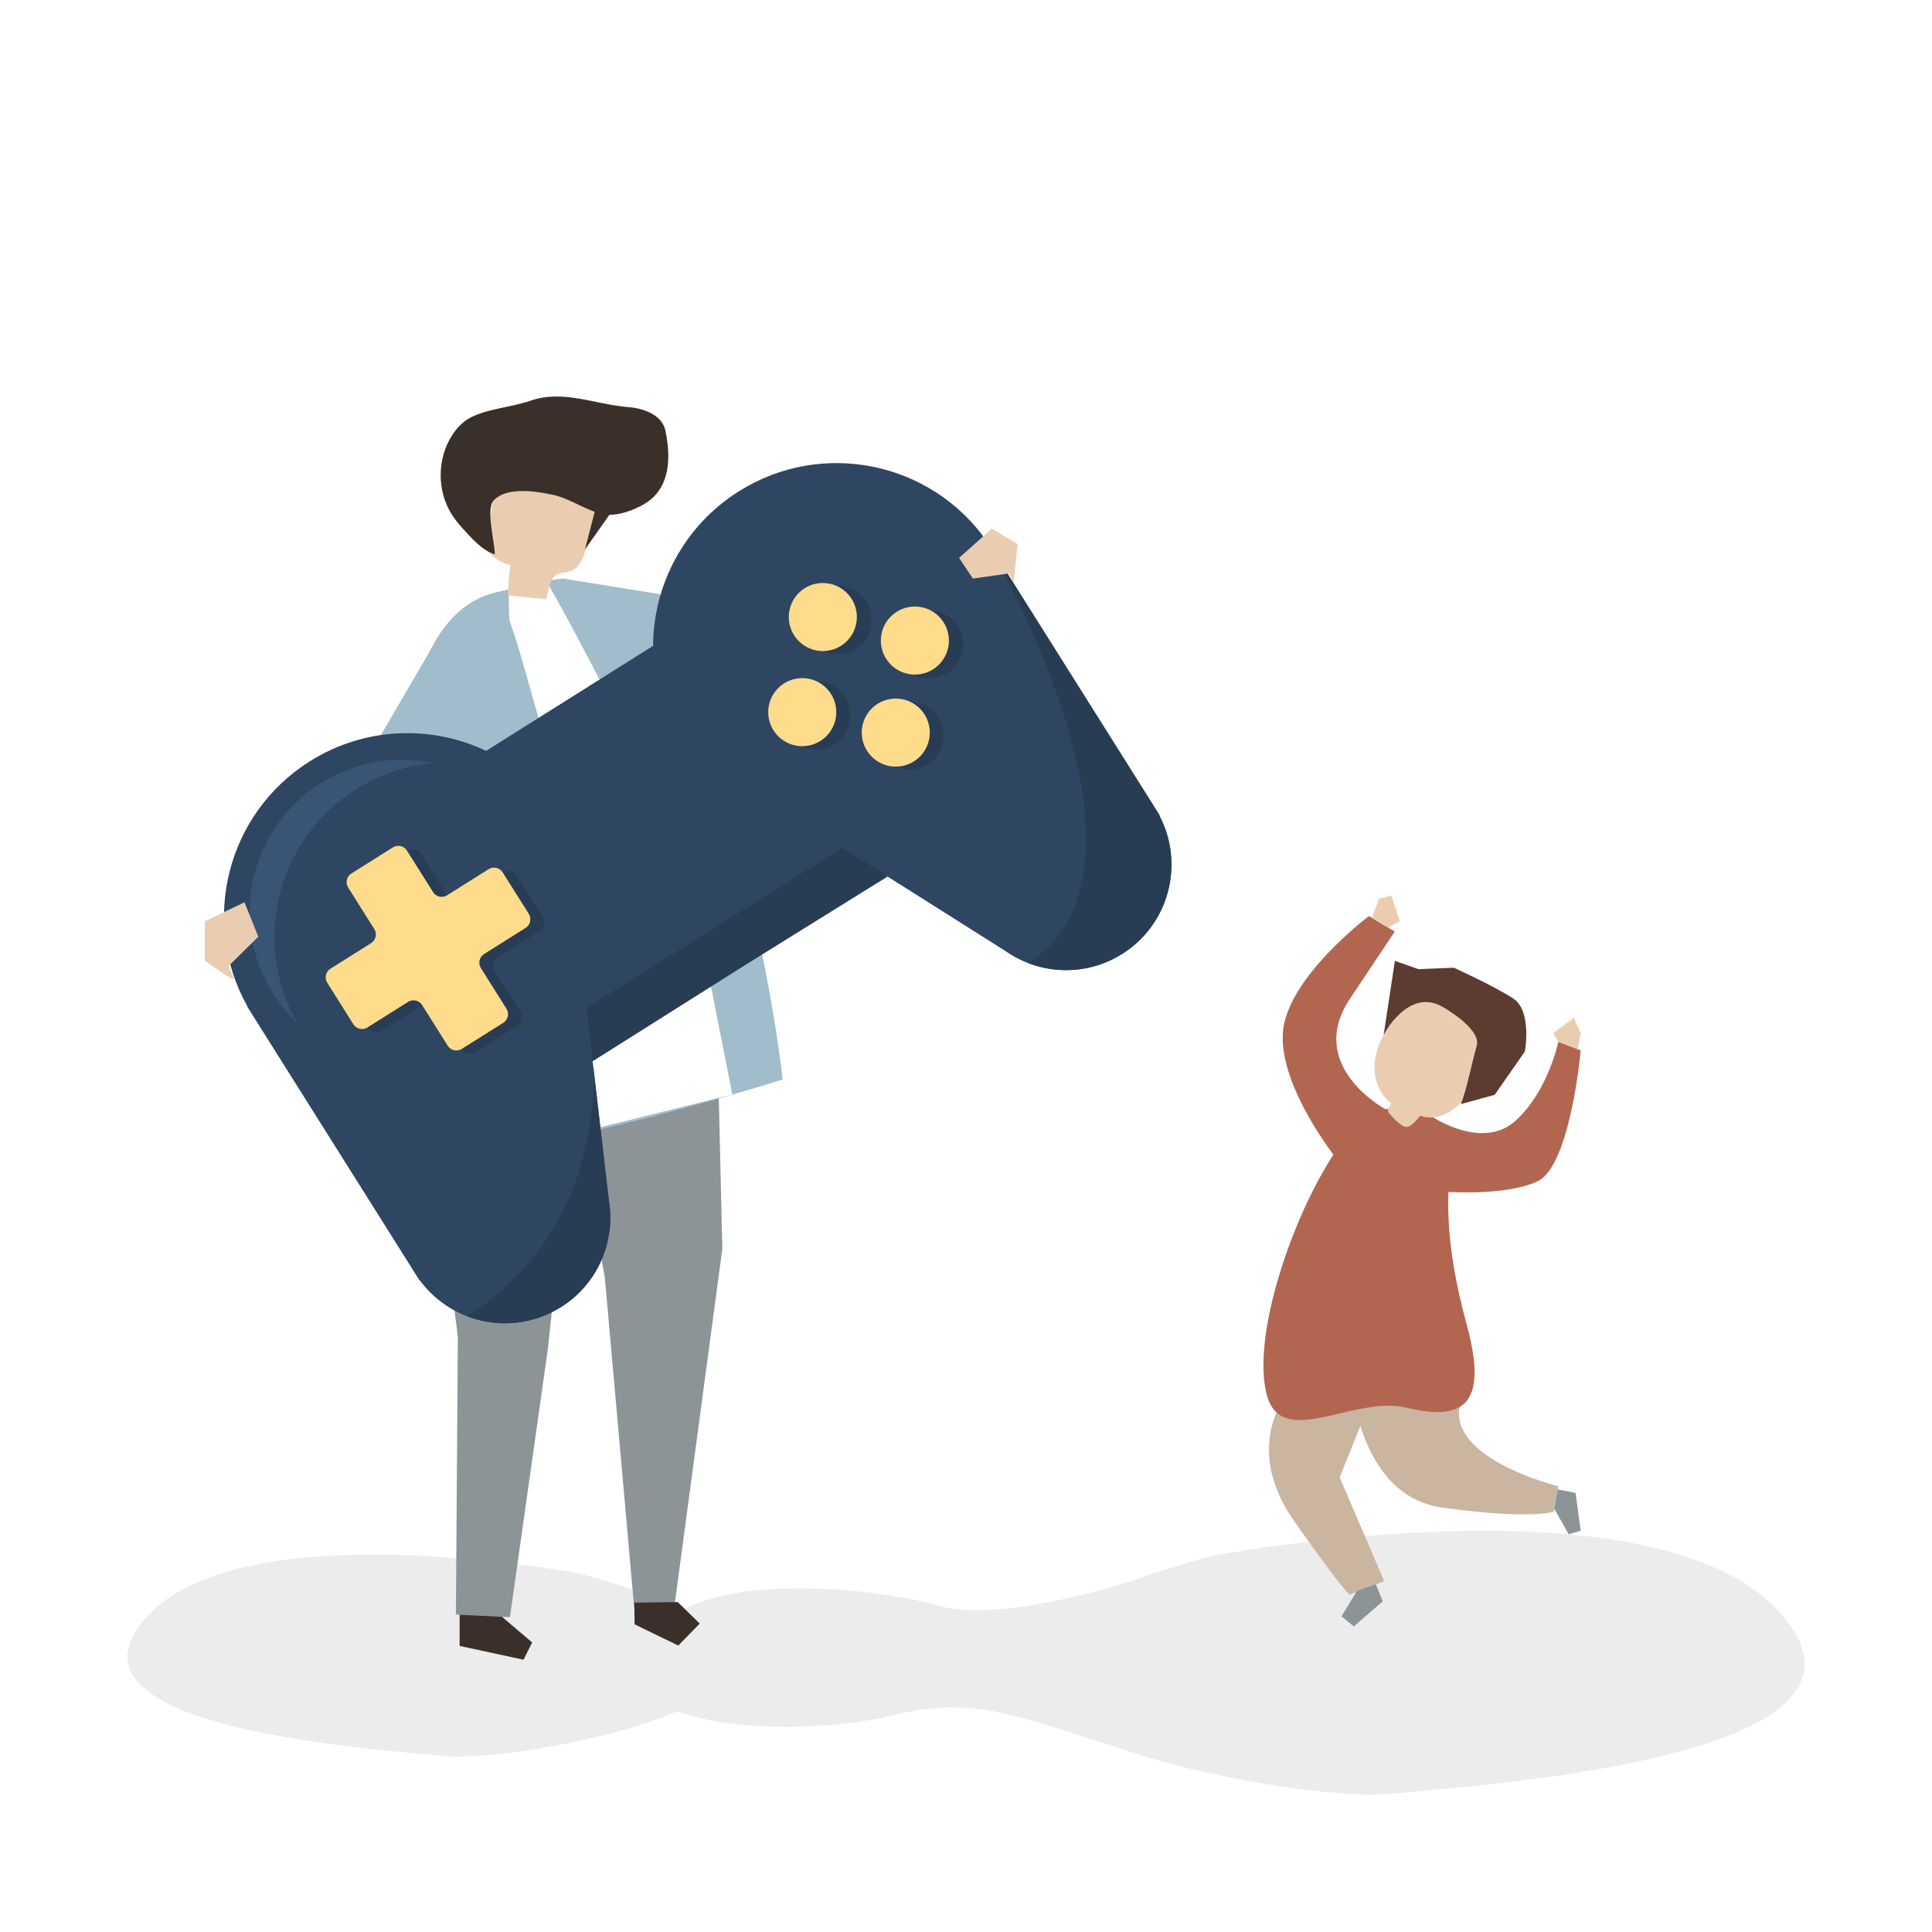 <?xml version="1.0" encoding="utf-8"?>
<!-- Generator: Adobe Illustrator 27.5.0, SVG Export Plug-In . SVG Version: 6.00 Build 0)  -->
<svg version="1.1" xmlns="http://www.w3.org/2000/svg" xmlns:xlink="http://www.w3.org/1999/xlink" x="0px" y="0px"
	 viewBox="0 0 1122 1122" style="enable-background:new 0 0 1122 1122;" xml:space="preserve">
<g id="background">
	<rect style="fill:#FFFFFF;" width="1122" height="1122"/>
</g>
<g id="shadow">
	<path style="opacity:0.12;fill:#606060;" d="M1033.852,936.689c-73.459-82.434-330.564-32.973-330.564-32.973
		c-18.346,5.047-34.167,10.043-47.709,14.972c-0.003,0.001-74.417,24.184-110.227,13.88c-28.659-8.246-107.295-19.126-148.862,2.204
		c-13.859-6.706-33.05-13.615-58.641-20.656c0,0-196.794-37.858-253.021,25.239c-56.227,63.097,122.293,75.716,173.6,80.448
		c24.539,2.263,93.608-8.103,135.165-26.092c32.395,12.673,91.464,10.68,123.292,2.743c49.573-12.362,74.465,0.659,130.399,17.838
		c54.518,19.4,130.831,30.17,159.763,27.502C874.08,1035.611,1107.311,1019.123,1033.852,936.689z"/>
</g>
<g id="object">
	<g>
		<g>
			<path style="fill:#CAB5A1;" d="M752.071,803.46c0,0-33.879,32.596-0.313,80.172c33.566,47.575,32.468,42.303,32.468,42.303
				l19.641-7.696L778,858l18.008-44.689L752.071,803.46z"/>
			<path style="fill:#CAB5A1;" d="M783.991,794.983c0,0,2.227,73.512,53.78,80.602c51.553,7.09,64.589,2.288,64.589,2.288
				l2.613-14.771c0,0-72.426-17.6-54.973-53.102l-17.872-11.578L783.991,794.983z"/>
			<polygon style="fill:#8C9498;" points="788,924 779.081,938.666 786.19,944.536 803,930 799,920 			"/>
			<polygon style="fill:#8C9498;" points="902.649,876.243 911,891 918,889 915,867 904.647,864.948 			"/>
			<path style="fill:#B26650;" d="M823.206,645.134c0,0-23.514-12.612-48.045,24.242c-24.531,36.854-47.882,105.195-39.796,139.482
				c8.086,34.287,50.248,1.191,81.389,8.623c31.141,7.432,48.502,0.754,34.959-48.527c-13.543-49.281-11.02-77.612-9.277-91.646
				C844.181,663.274,837.24,646.878,823.206,645.134z"/>
			<g>
				<g>
					<path style="fill:#EACDB0;" d="M815.349,586.057c22.094-22.269,50.96,3.679,46.116,30.534
						c-2.755,15.272-19.506,37.43-36.73,31.389c-1.751,2.109-4.91,6.149-7.657,6.494c-2.975,0.373-7.807-5.167-9.752-7.261
						c-0.539-0.581-1.083-1.217-1.232-1.996c-0.186-0.975,0.771-2.601,1.929-4.338c-1.615-1.26-3.126-2.763-4.499-4.538
						c-5.761-7.445-6.482-17.942-3.638-26.929C802.73,600.425,808.71,592.748,815.349,586.057z"/>
				</g>
				<path style="fill:#5C3C30;" d="M838.049,584.884c0,0,22.266,12.472,19.558,22.427c-4.071,14.965-5.808,25.278-9.224,33.906
					l19.647-5.411l17.537-25.164c0,0,4.238-23.437-6.624-30.668c-10.862-7.231-34.665-17.983-34.665-17.983l-20.538,0.827
					l-13.665-4.787l-6.556,43.119C803.519,601.148,817.775,572.953,838.049,584.884z"/>
			</g>
			<path style="fill:#B26650;" d="M832.363,648.914c0,0,28.637,19.086,47.637,2.086s25-46,25-46l13,5c0,0-6,67-25,76s-55,6-55,6
				S816.727,677.827,832.363,648.914z"/>
			<path style="fill:#B26650;" d="M806,645c-2-1-48-26-22-65s26-39,26-39l-15-9c0,0-48,36-50,68s32,74,32,74L806,645z"/>
			<path style="fill:#EACDB0;" d="M806.14,538.684L813,535l-5-15l-7,2c0,0-4.882,11.471-3.941,11.235S806.14,538.684,806.14,538.684
				z"/>
			<polygon style="fill:#EACDB0;" points="905,605 902,600 914,591 918,600 916.224,609.317 			"/>
		</g>
		<g>
			<polygon style="fill:#A1BDCC;" points="327,336 451,356 560,319 579,344 456.576,404.475 360,399 			"/>
			<polygon style="fill:#A1BDCC;" points="255.916,367.421 196,470 122.126,538.209 142,565 228.959,507.669 295.483,418.796 			"/>
			<g>
				<g>
					<g>
						<polygon style="fill:#8C9498;" points="415.72,564.254 419.493,725.248 391.613,933.215 368.282,933.491 351.274,742.105 
							317.074,550.923 						"/>
						<polygon style="fill:#3A3029;" points="368.384,930.713 368.533,943.328 393.913,955.644 406.378,942.879 393.613,930.414 
													"/>
					</g>
					<polygon style="fill:#3A3029;" points="288.99,936.791 309.051,953.843 304.036,963.874 266.922,955.849 266.922,936.791 					
						"/>
					<polygon style="fill:#8C9498;" points="334.814,627.586 318.139,783.635 296.136,939.18 264.755,937.688 265.9,776.326 
						247.01,626.664 291.374,605.998 					"/>
				</g>
				<path style="fill:#A1BDCC;" d="M328.37,336.256c0.004,0.002,41.921,20.025,77.801,98.929
					c36.536,80.349,48.344,191.743,48.344,191.743s-213.151,67.414-213.705,30.419c0,0-48.202-292.688,47.659-313.421
					C292.826,342.983,325.738,334.762,328.37,336.256z"/>
				<path style="fill:#FFFFFF;" d="M317.067,337.125c22.074,37.856,42.886,82.676,65.384,120.284
					c13.331,22.285,16.889,47.007,21.841,72.033c4.923,24.881,9.845,49.761,14.768,74.642c2.08,10.512,4.16,21.024,6.24,31.537
					c0,0-89.906,22.313-89.906,22.313c1.017-31.113,2.801-62.206,3.241-93.334c0.406-28.71,2.641-61.19-6.482-88.803
					c-4.441-13.441-9.085-26.844-13.593-40.273c-8.272-24.638-14.005-50.232-22.493-74.797c-0.593-1.717-0.733-16.801-0.42-18.648
					L317.067,337.125z"/>
			</g>
			<g>
				<path style="fill:#EACDB0;" d="M316.836,348.004c-7.233-0.755-14.466-1.51-21.699-2.265c-0.04-5.8,0.384-11.602,1.267-17.334
					c-6.021-2.152-12.974-5.369-13.992-11.681c-0.321-1.988,0.033-4.016,0.387-5.999c1.46-8.196,2.921-16.393,4.381-24.589
					c0.505-2.835,1.042-5.753,2.598-8.176c2.73-4.252,7.994-6.091,12.977-6.929c12.715-2.139,26.544,0.685,36.351,9.056
					c2.61,2.228,4.967,4.902,6.105,8.139c1.756,4.991,0.395,10.479-0.976,15.59c-1.265,4.717-2.53,9.434-3.795,14.151
					c-1.455,5.425-3.547,11.591-8.792,13.601c-2.785,1.067-6.064,0.734-8.589,2.322C318.605,336.689,319.169,343.29,316.836,348.004
					z"/>
				<polygon style="fill:#3A3029;" points="357.34,294.105 339.701,319.123 345.997,294.736 				"/>
				<path style="fill:#3A3029;" d="M388.084,266.457c0.178-5.624-0.576-11.321-1.666-16.458
					c-1.874-8.827-12.247-12.857-21.244-13.541c-19.433-1.477-38.138-10.413-57.169-3.735c-10.878,3.818-25.46,4.656-35.317,10.074
					c-4.116,2.263-7.41,5.815-9.983,9.744c-8.915,13.614-9.062,32.449-0.36,46.2c1.952,3.085,4.293,5.908,6.754,8.605
					c5.094,5.582,11.186,12.476,18.221,14.571c0.201-6.303-5.438-26.211-0.57-31.352c7.726-8.159,25.082-5.208,34.603-3.14
					c10.385,2.256,19.613,9.667,29.912,11.293c7.411,1.17,16.895-2.417,23.222-6.218C384.4,286.544,387.762,276.619,388.084,266.457
					z"/>
			</g>
			<g>
				<path style="fill:#2E4661;" d="M572.914,314.076c-32.429-46.043-95.617-59.096-143.832-28.753
					c-32.015,20.148-49.632,54.525-49.814,89.743l-96.927,60.999c-31.83-15.072-70.445-14.06-102.46,6.088
					c-48.215,30.343-63.782,92.959-36.299,142.115l-0.169,0.055l100.4,159.535l0.198-0.075
					c18.891,25.461,54.51,32.459,81.791,15.291c21.58-13.581,31.78-38.407,27.785-62.072l-9.435-80.861l170.729-107.445
					l68.821,43.488c19.608,13.839,46.404,15.383,67.983,1.802c27.281-17.169,36.38-52.309,21.598-80.356l0.153-0.146l-100.4-159.535
					L572.914,314.076z"/>
				<path style="fill:#283D54;" d="M572.956,314.302c0,0,112.109,189.575,24.069,244.99c17.414,6.698,37.656,5.394,54.661-5.308
					c27.281-17.169,36.38-52.309,21.598-80.356l0.153-0.146L573.063,313.989L572.956,314.302z"/>
				<path style="fill:#283D54;" d="M291.917,506.628l-24.088,15.159c-2.771,1.744-6.432,0.911-8.176-1.86l-15.159-24.088
					c-1.744-2.771-5.405-3.604-8.176-1.86l-24.088,15.159c-2.771,1.744-3.604,5.405-1.86,8.176l15.159,24.088
					c1.744,2.772,0.911,6.432-1.86,8.177l-23.586,14.843c-2.771,1.744-3.604,5.405-1.86,8.176l15.159,24.088
					c1.744,2.772,5.405,3.604,8.176,1.86l23.586-14.843c2.771-1.744,6.432-0.911,8.176,1.86l14.843,23.586
					c1.744,2.772,5.405,3.604,8.176,1.86l24.088-15.159c2.772-1.744,3.604-5.405,1.86-8.176l-14.843-23.586
					c-1.744-2.772-0.911-6.432,1.86-8.177l24.088-15.159c2.771-1.744,3.604-5.405,1.86-8.176l-15.159-24.088
					C298.35,505.716,294.689,504.884,291.917,506.628z"/>
				<g>
					
						<ellipse transform="matrix(0.601 -0.8 0.8 0.601 -93.878 532.457)" style="fill:#283D54;" cx="486.015" cy="360.194" rx="19.768" ry="19.768"/>
					<path style="fill:#283D54;" d="M490.798,404.91c5.815,9.24,3.039,21.445-6.202,27.26c-9.24,5.815-21.445,3.039-27.26-6.202
						c-5.815-9.24-3.038-21.445,6.202-27.26C472.778,392.893,484.983,395.67,490.798,404.91z"/>
					<path style="fill:#283D54;" d="M556.291,363.694c5.815,9.24,3.039,21.445-6.202,27.26c-9.24,5.815-21.445,3.039-27.26-6.202
						c-5.815-9.24-3.039-21.445,6.202-27.26C538.271,351.677,550.476,354.453,556.291,363.694z"/>
					
						<ellipse transform="matrix(0.659 -0.752 0.752 0.659 -141.5 542.808)" style="fill:#283D54;" cx="528.435" cy="427.6" rx="19.768" ry="19.768"/>
				</g>
				<path style="fill:#FFDB8C;" d="M283.754,504.771l-24.088,15.159c-2.772,1.744-6.432,0.911-8.176-1.86l-15.159-24.088
					c-1.744-2.772-5.405-3.604-8.176-1.86l-24.088,15.159c-2.771,1.744-3.604,5.405-1.86,8.176l15.159,24.088
					c1.744,2.771,0.911,6.432-1.86,8.176l-23.586,14.843c-2.771,1.744-3.604,5.405-1.86,8.176l15.159,24.088
					c1.744,2.771,5.405,3.604,8.176,1.86l23.586-14.843c2.771-1.744,6.432-0.911,8.176,1.86L260,607.292
					c1.744,2.771,5.405,3.604,8.177,1.86l24.088-15.159c2.771-1.744,3.604-5.405,1.86-8.176l-14.843-23.586
					c-1.744-2.771-0.911-6.432,1.86-8.177l24.088-15.159c2.772-1.744,3.604-5.405,1.86-8.177l-15.159-24.088
					C290.186,503.859,286.525,503.026,283.754,504.771z"/>
				<g>
					<circle style="fill:#FFDB8C;" cx="477.851" cy="358.337" r="19.768"/>
					<circle style="fill:#FFDB8C;" cx="465.904" cy="413.582" r="19.768"/>
					
						<ellipse transform="matrix(0.632 -0.775 0.775 0.632 -93.116 548.499)" style="fill:#FFDB8C;" cx="531.396" cy="372.366" rx="19.768" ry="19.768"/>
					
						<ellipse transform="matrix(0.986 -0.165 0.165 0.986 -63.023 91.517)" style="fill:#FFDB8C;" cx="520.272" cy="425.743" rx="19.768" ry="19.768"/>
				</g>
				<path style="fill:#385575;" d="M206.808,458.357c14.097-8.871,29.538-13.844,45.063-15.207
					c-21.745-4.615-45.236-1.107-65.535,11.668c-41.39,26.048-53.827,80.717-27.779,122.106c3.997,6.351,8.673,12.015,13.867,16.968
					C146.048,547.068,160.829,487.293,206.808,458.357z"/>
				<path style="fill:#283D54;" d="M271.131,764.385L271.131,764.385c17.416,6.7,37.664,5.391,54.672-5.312
					c21.58-13.581,31.78-38.407,27.785-62.072l-9.153-78.443C344.436,618.565,353.529,712.53,271.131,764.385z"/>
				<polygon style="fill:#283D54;" points="489.245,492.353 414.966,538.859 340.687,585.366 344.185,616.297 429.66,562.328 
					515.542,509.009 				"/>
			</g>
			<path style="fill:#EACDB0;" d="M135.998,568.507C134,569,119,558,119,558v-23l23-11l8,20l-17.26,17L135.998,568.507z"/>
			<polygon style="fill:#EACDB0;" points="591,316 588.576,338.543 586,333 565,336 557,324 576,307 			"/>
		</g>
	</g>
</g>
</svg>
